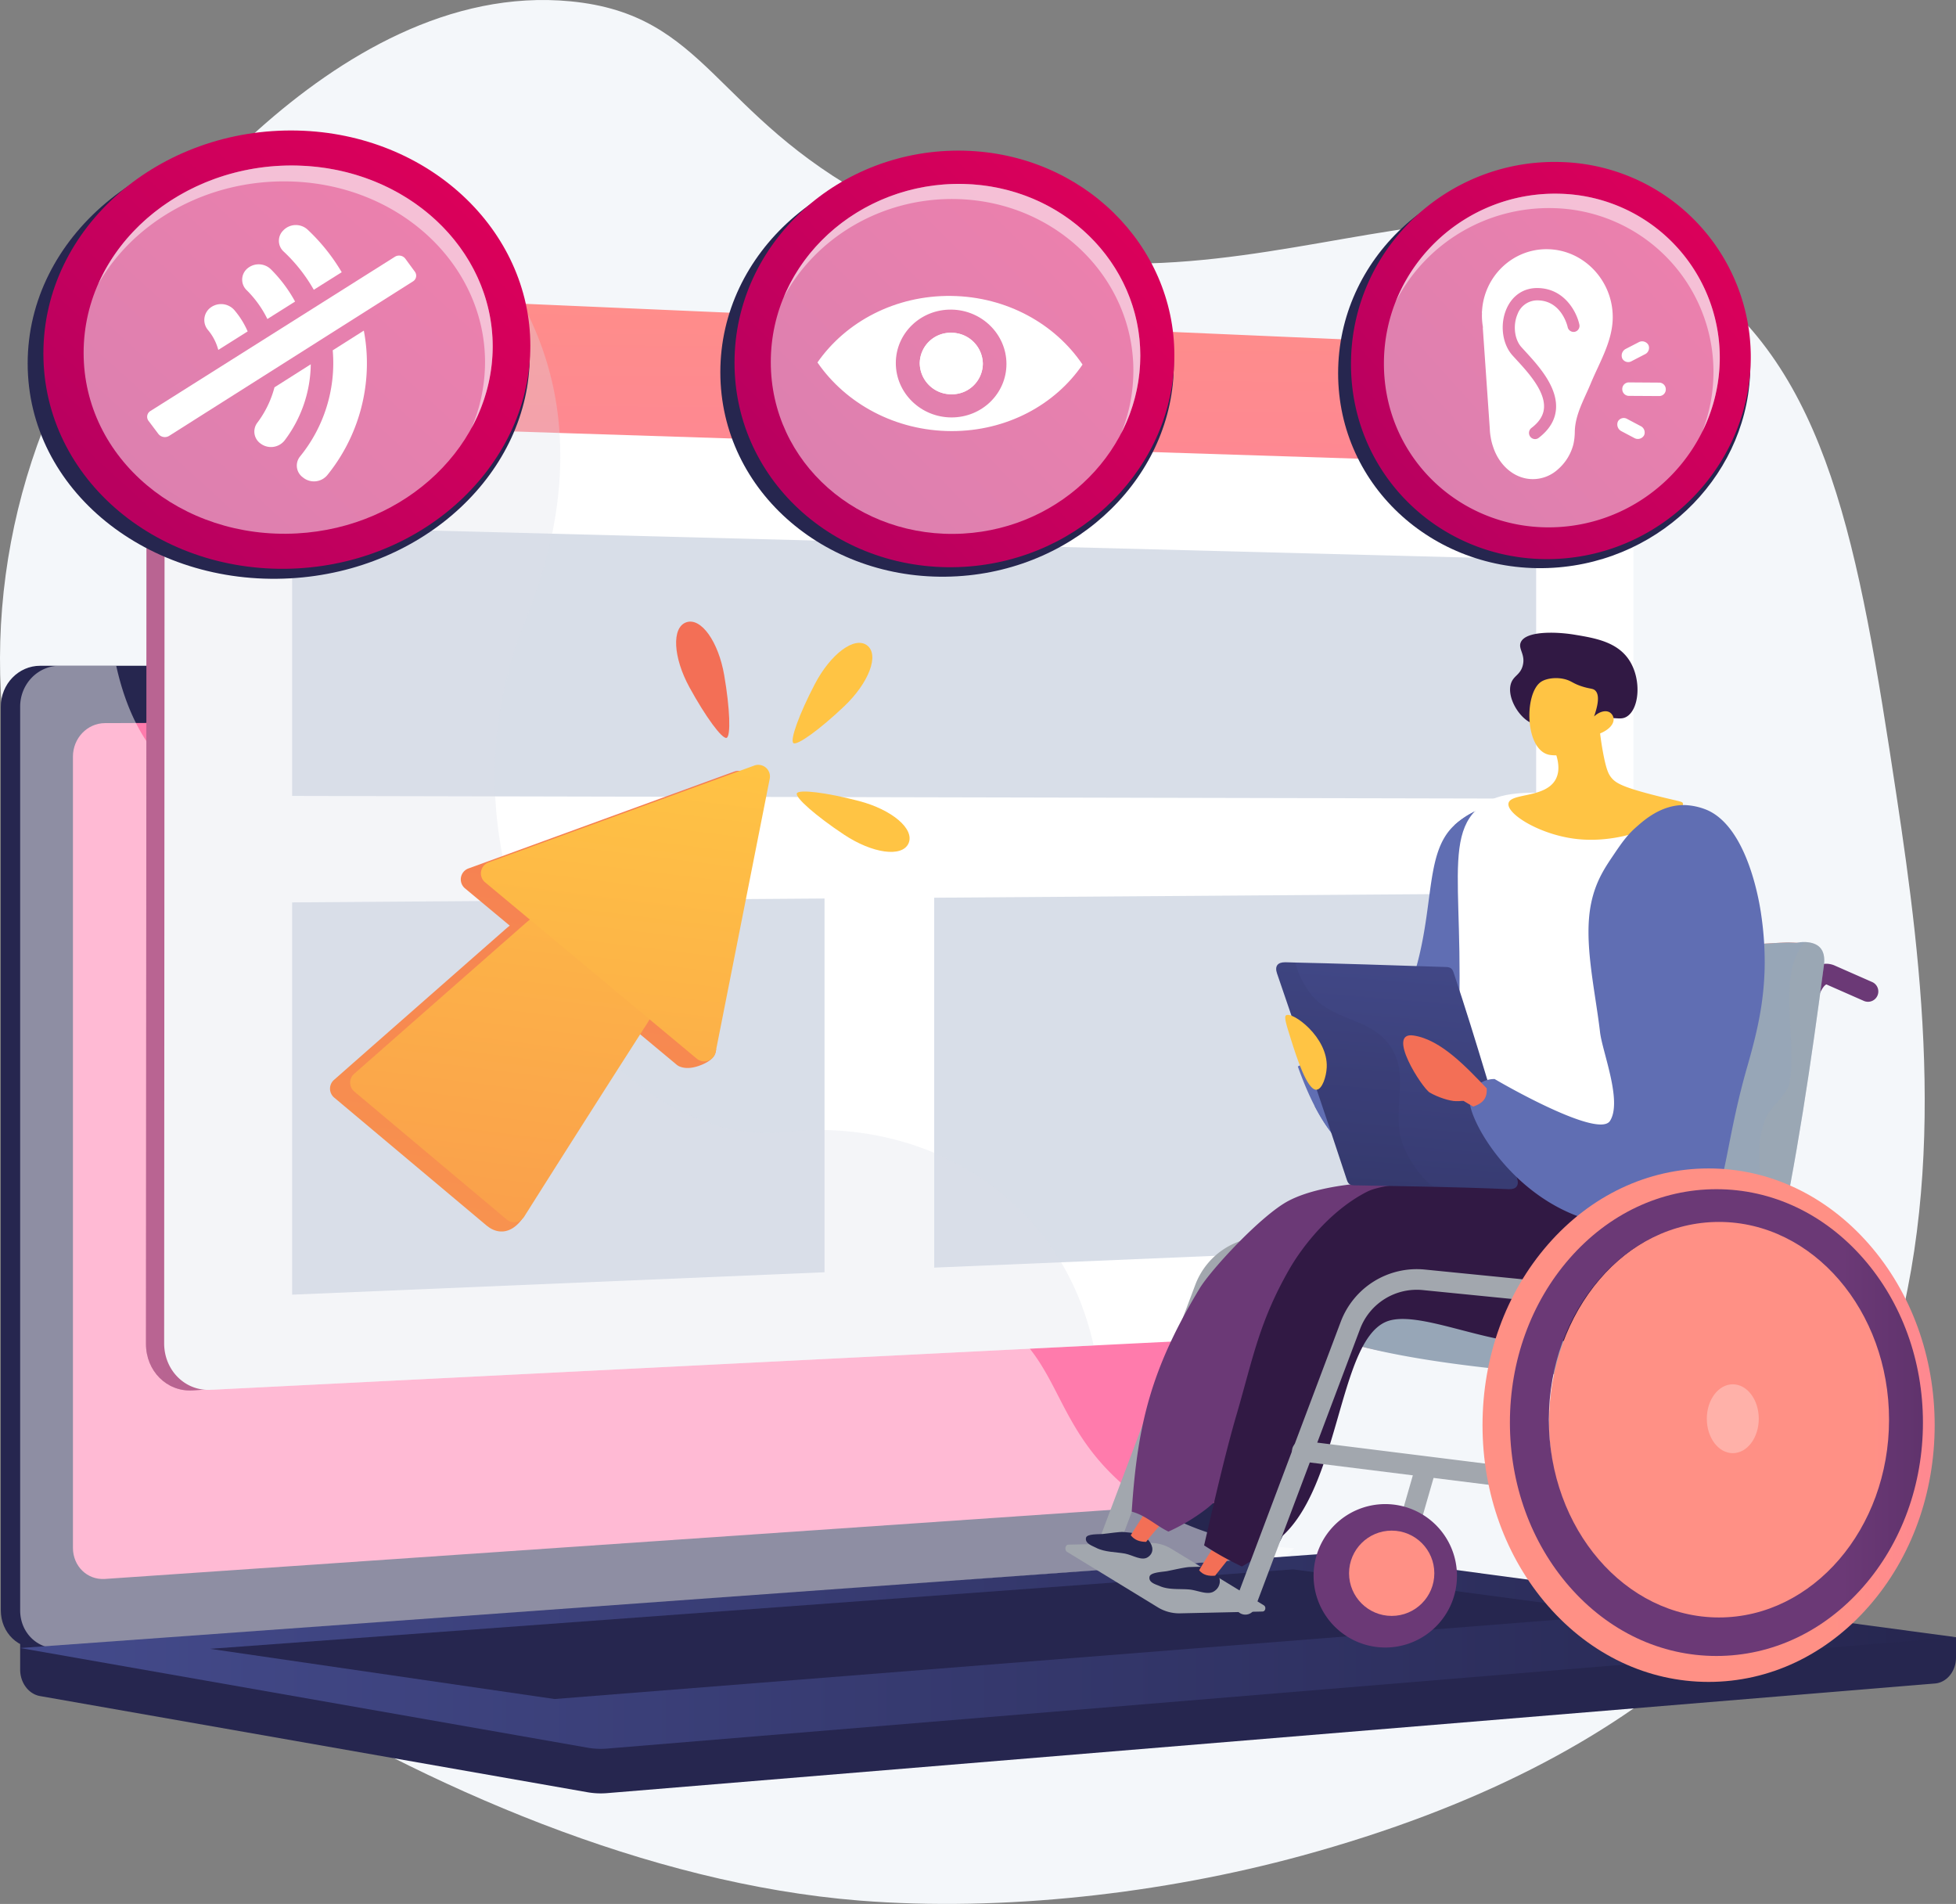 <svg xmlns="http://www.w3.org/2000/svg" xmlns:xlink="http://www.w3.org/1999/xlink" width="841.078" height="818.504" viewBox="0 0 841.078 818.504">
  <rect x="0" y="0" width="841.078" height="818.504" fill="#808080" stroke="none"/>
  <defs>
    <linearGradient id="linear-gradient" y1="0.5" x2="1" y2="0.5" gradientUnits="objectBoundingBox">
      <stop offset="0" stop-color="#444b8c"/>
      <stop offset="0.996" stop-color="#26264f"/>
    </linearGradient>
    <linearGradient id="linear-gradient-2" y1="0.5" x2="1" y2="0.5" gradientUnits="objectBoundingBox">
      <stop offset="0" stop-color="#ab316d"/>
      <stop offset="1" stop-color="#792d3d"/>
    </linearGradient>
    <linearGradient id="linear-gradient-3" x1="0.577" y1="-0.444" x2="0.159" y2="5.206" gradientUnits="objectBoundingBox">
      <stop offset="0" stop-color="#ff9085"/>
      <stop offset="1" stop-color="#fb6fbb"/>
    </linearGradient>
    <linearGradient id="linear-gradient-4" x1="0.635" y1="-0.687" x2="0.12" y2="3.299" gradientUnits="objectBoundingBox">
      <stop offset="0.004" stop-color="#f36f56"/>
      <stop offset="1" stop-color="#ffc444"/>
    </linearGradient>
    <linearGradient id="linear-gradient-5" x1="0.629" y1="-0.654" x2="0.153" y2="3.227" gradientUnits="objectBoundingBox">
      <stop offset="0" stop-color="#ffc444"/>
      <stop offset="0.996" stop-color="#f36f56"/>
    </linearGradient>
    <linearGradient id="linear-gradient-6" x1="0.535" y1="-0.085" x2="0.01" y2="4.261" xlink:href="#linear-gradient-5"/>
    <linearGradient id="linear-gradient-7" x1="-12.609" y1="-3.356" x2="-18.157" y2="-0.276" xlink:href="#linear-gradient-4"/>
    <linearGradient id="linear-gradient-8" x1="19.516" y1="1.702" x2="15.816" y2="5.265" xlink:href="#linear-gradient-4"/>
    <linearGradient id="linear-gradient-9" x1="30.413" y1="-40.759" x2="27.799" y2="-34.827" xlink:href="#linear-gradient-4"/>
    <clipPath id="clip-path">
      <path id="Path_342" data-name="Path 342" d="M1968.317,2704.88l45.382-1,44.12,26.956c1.1.67.713,2.641-.52,2.668l-40.665.893Z" transform="translate(-1968.317 -2703.884)" fill="none"/>
    </clipPath>
    <linearGradient id="linear-gradient-10" x1="1.07" y1="0.5" x2="2.07" y2="0.5" gradientUnits="objectBoundingBox">
      <stop offset="0" stop-color="#6b3976"/>
      <stop offset="1" stop-color="#311944"/>
    </linearGradient>
    <linearGradient id="linear-gradient-11" x1="1.403" y1="0.393" x2="2.479" y2="0.901" xlink:href="#linear-gradient-3"/>
    <linearGradient id="linear-gradient-12" x1="-11.465" y1="30.308" x2="-10.452" y2="30.308" xlink:href="#linear-gradient"/>
    <linearGradient id="linear-gradient-13" x1="-63.036" y1="-2.008" x2="-62.327" y2="-3.701" xlink:href="#linear-gradient-5"/>
    <linearGradient id="linear-gradient-14" x1="1.39" y1="-0.163" x2="1.798" y2="-0.911" xlink:href="#linear-gradient-10"/>
    <linearGradient id="linear-gradient-15" x1="-18.709" y1="12.497" x2="-17.711" y2="12.497" xlink:href="#linear-gradient"/>
    <linearGradient id="linear-gradient-16" x1="-65.857" y1="-9.385" x2="-65.12" y2="-11.112" xlink:href="#linear-gradient-5"/>
    <linearGradient id="linear-gradient-17" x1="-5.755" y1="0.323" x2="-5.299" y2="1.128" xlink:href="#linear-gradient-10"/>
    <linearGradient id="linear-gradient-18" x1="-0.705" y1="-1.924" x2="-0.65" y2="-3.698" xlink:href="#linear-gradient-5"/>
    <linearGradient id="linear-gradient-19" x1="-11.52" y1="3.528" x2="-12.089" y2="1.904" gradientUnits="objectBoundingBox">
      <stop offset="0" stop-color="#311944"/>
      <stop offset="1" stop-color="#6b3976"/>
    </linearGradient>
    <linearGradient id="linear-gradient-20" x1="-13.593" y1="3.01" x2="-13.629" y2="6.173" xlink:href="#linear-gradient-5"/>
    <linearGradient id="linear-gradient-21" x1="6.938" y1="0.5" x2="7.938" y2="0.5" xlink:href="#linear-gradient-10"/>
    <linearGradient id="linear-gradient-22" x1="11.517" y1="0.5" x2="12.517" y2="0.5" xlink:href="#linear-gradient-3"/>
    <linearGradient id="linear-gradient-23" x1="-0.515" y1="-0.371" x2="-0.781" y2="2.594" xlink:href="#linear-gradient"/>
    <linearGradient id="linear-gradient-24" x1="-15.065" y1="-9.218" x2="-15.874" y2="-6.813" xlink:href="#linear-gradient"/>
    <linearGradient id="linear-gradient-25" x1="-53.132" y1="0.263" x2="-52.275" y2="6.405" xlink:href="#linear-gradient-5"/>
    <linearGradient id="linear-gradient-26" x1="0.77" y1="0.5" x2="1.77" y2="0.5" xlink:href="#linear-gradient-3"/>
    <linearGradient id="linear-gradient-27" x1="0.94" y1="0.5" x2="1.94" y2="0.5" xlink:href="#linear-gradient-3"/>
    <linearGradient id="linear-gradient-28" x1="0.805" y1="0.5" x2="1.805" y2="0.5" xlink:href="#linear-gradient-10"/>
    <linearGradient id="linear-gradient-29" x1="26.402" y1="1.574" x2="36.567" y2="-2.774" xlink:href="#linear-gradient-5"/>
    <linearGradient id="linear-gradient-30" x1="0.17" y1="0.815" x2="1.039" y2="-0.017" gradientUnits="objectBoundingBox">
      <stop offset="0" stop-color="#b9005f"/>
      <stop offset="0.996" stop-color="#e30059"/>
    </linearGradient>
    <linearGradient id="linear-gradient-31" x1="0.163" y1="0.807" x2="1.05" y2="-0.003" xlink:href="#linear-gradient-30"/>
    <linearGradient id="linear-gradient-32" x1="0.177" y1="0.825" x2="1.028" y2="-0.033" xlink:href="#linear-gradient-30"/>
  </defs>
  <g id="Group_334" data-name="Group 334" transform="translate(-428.921 -455)">
    <path id="Path_315" data-name="Path 315" d="M1244.379,796.781c-16.315-107.979-29.413-182.6-88.328-223.493-99.376-68.973-210.359,43-351.129-32.136-69.31-36.993-71.908-79.883-130.607-85.576C570.462,445.5,485.414,570.82,478.043,581.567c-44.783,65.3-59.742,144.918-41.588,220.826,11.791,49.3,19.759,100.33,17.572,150.993-3.806,88.172-1.616,170.475,83.013,223.059,75.563,46.952,170.66,88.361,261.385,95.613,61.655,4.929,130.8-3.047,190.223-19.277C1291.487,1170.064,1266.811,945.246,1244.379,796.781Z" transform="translate(0 0)" fill="#f4f7fa"/>
    <g id="Group_279" data-name="Group 279" transform="translate(429.272 741.217)">
      <g id="Group_278" data-name="Group 278" transform="translate(0 0)">
        <path id="Path_316" data-name="Path 316" d="M1290.73,2824.8l-832.408-7.1V2838.7c0,5.7,3.631,10.543,8.548,11.406l235.38,41.341a33.048,33.048,0,0,0,8.445.388l570.99-47.135c5.1-.421,9.046-5.281,9.046-11.136Z" transform="translate(-450.003 -2407.178)" fill="#26264f"/>
        <g id="Group_277" data-name="Group 277">
          <path id="Path_317" data-name="Path 317" d="M968.762,1809.559l-521.723,38.406c-9.336.687-16.927-6.616-16.927-16.313V1443.141c0-9.7,7.591-17.559,16.927-17.559H968.762c7.691,0,13.91,7.106,13.91,15.873v351.208C982.672,1801.429,976.454,1808.993,968.762,1809.559Z" transform="translate(-430.113 -1425.582)" fill="#26264f"/>
          <path id="Path_319" data-name="Path 319" d="M1034.983,1838.733l-485.93,33.361c-7.6.521-13.771-5.472-13.771-13.389V1518.562c0-7.917,6.174-14.361,13.771-14.394l485.93-2.095c6.345-.027,11.477,5.8,11.477,13.006v309.809C1046.46,1832.1,1041.328,1838.3,1034.983,1838.733Z" transform="translate(-504.269 -1479.516)" fill="#ff7bac"/>
          <path id="Path_320" data-name="Path 320" d="M1434.075,1446a6.03,6.03,0,1,1-6-6.532A6.309,6.309,0,0,1,1434.075,1446Z" transform="translate(-1129.542 -1435.371)" fill="#fff"/>
          <path id="Path_321" data-name="Path 321" d="M475.247,1847.965l519.083-38.212,2.641-.194a14,14,0,0,0,9.189-4.65c-37.354-2.044-60.555-15.3-75.521-29-30.056-27.507-24.843-54.633-57.254-72.718-40.426-22.558-72.213,6.026-102.89-22.176-18.6-17.1-9.467-29.848-32.352-55.4-25.346-28.3-41.848-18.787-67.321-44.256-32.208-32.2-16.1-57.261-43.843-80.383-33.657-28.05-69.955-2.088-101.993-28.989-13.819-11.6-21.4-28.471-25.36-46.41H475.249c-9.336,0-16.927,7.862-16.927,17.559v388.512C458.322,1841.348,465.911,1848.65,475.247,1847.965Z" transform="translate(-450.003 -1425.581)" fill="#fff" opacity="0.48" style="mix-blend-mode: soft-light;isolation: isolate"/>
        </g>
        <path id="Path_322" data-name="Path 322" d="M1017.766,2720.183l-559.444,40.426,243.928,42.842a33.071,33.071,0,0,0,8.445.389l580.035-47.883-264.065-35.5A43.327,43.327,0,0,0,1017.766,2720.183Z" transform="translate(-450.003 -2338.336)" fill="url(#linear-gradient)"/>
        <path id="Path_323" data-name="Path 323" d="M735.141,2777.046l465.753-34.157,144.147,19.222L883.3,2798.624Z" transform="translate(-645.191 -2354.426)" fill="#26264f"/>
      </g>
    </g>
    <g id="Group_285" data-name="Group 285" transform="translate(491.695 579.737)">
      <g id="Group_283" data-name="Group 283" transform="translate(0 0)">
        <path id="Path_324" data-name="Path 324" d="M1273.363,926.67v378c0,10.136-6.631,10.887-15.1,11.31l-210.221,13.284-381.324,24.088-5.088.324c-10.943.555-19.85-8.388-19.84-19.969l.257-399.178-.01-32.639c.01-11.57,8.857-20.566,19.8-20.085l.711.034,141.921,6.148,453.8,19.683C1266.742,908.031,1273.363,916.545,1273.363,926.67Z" transform="translate(-641.791 -880.665)" fill="url(#linear-gradient-2)"/>
        <g id="Group_282" data-name="Group 282" transform="translate(7.811)">
          <g id="Group_281" data-name="Group 281">
            <g id="Group_280" data-name="Group 280">
              <path id="Path_325" data-name="Path 325" d="M1300.079,1080.6v347.367c0,10.16-6.622,18.733-15.1,19.155l-217.128,10.9-379.681,19.058a18,18,0,0,1-2.8-.074c-9.612-.97-17.1-9.356-17.089-19.943l.2-396.826v-3.078l169.567,6.283,453.733,16.843Z" transform="translate(-668.28 -1004.328)" fill="#fff"/>
              <path id="Path_326" data-name="Path 326" d="M1300.549,922.95v31.316l-8.26-.268L838.562,939.376l-169.617-5.471v-3.078l.114-32.7a19.95,19.95,0,0,1,12.6-18.967,18.491,18.491,0,0,1,7.322-1.153l133.838,5.809,462.637,20.094C1293.921,904.275,1300.549,912.8,1300.549,922.95Z" transform="translate(-668.75 -877.99)" fill="url(#linear-gradient-3)"/>
              <path id="Path_327" data-name="Path 327" d="M783.714,950.38c0,5.107-3.9,9.106-8.718,8.931s-8.739-4.471-8.736-9.6,3.924-9.122,8.748-8.93S783.717,945.273,783.714,950.38Z" transform="translate(-737.367 -922.263)" fill="#fff"/>
            </g>
          </g>
        </g>
      </g>
      <g id="Group_284" data-name="Group 284" transform="translate(62.843 101.801)">
        <path id="Path_328" data-name="Path 328" d="M1389.823,1340.005,854.9,1338.84V1223.2l534.927,13.93Z" transform="translate(-854.897 -1223.205)" fill="#d8dee8"/>
        <path id="Path_329" data-name="Path 329" d="M1083.823,1925.558,854.9,1935.19V1766.555l228.926-1.67Z" transform="translate(-854.897 -1605.148)" fill="#d8dee8"/>
        <path id="Path_330" data-name="Path 330" d="M2049.977,1907.386l-258.835,10.877v-159.02l258.835-1.876Z" transform="translate(-1515.051 -1599.847)" fill="#d8dee8"/>
      </g>
      <path id="Path_331" data-name="Path 331" d="M1049.282,1331.691l-379.737,19.057a18.305,18.305,0,0,1-2.826-.074l-5.088.324c-10.943.555-19.85-8.388-19.84-19.969l.257-399.178-.01-32.639c.01-11.57,8.857-20.566,19.8-20.085l.711.034a18.389,18.389,0,0,1,7.3-1.153l133.827,5.809c.277.493.536.987.793,1.492a134.254,134.254,0,0,1,14.979,51.8c.06.751.119,1.5.158,2.266,1.528,22.626-2,49.464-14.572,80.521-34.716,85.851,3.9,171.155,56.319,205.065q2.429,1.578,4.9,2.987c16.118,9.3,33.337,13.739,50,11.9,30.327-3.342,60.869,3.656,85.352,20.289q4.7,3.2,9.086,6.852c17.331,14.482,30.7,34.45,37.355,59.594Q1048.717,1329.1,1049.282,1331.691Z" transform="translate(-641.791 -877.99)" fill="#d8dee8" opacity="0.3" style="mix-blend-mode: multiply;isolation: isolate"/>
    </g>
    <g id="Group_289" data-name="Group 289" transform="translate(570.833 722.235)">
      <g id="Group_287" data-name="Group 287" transform="translate(0 61.573)">
        <path id="Path_332" data-name="Path 332" d="M1088.925,1580.015a5.008,5.008,0,0,0-4.973-.9l-114.275,41.645a5.008,5.008,0,0,0-1.491,8.552l19.256,16.04c-.033.025-.067.047-.1.072-.646.506-1.283,1.038-1.907,1.583q-17.22,15.12-34.435,30.245-19.576,17.2-39.145,34.415a5.008,5.008,0,0,0,.092,7.6q32.892,27.614,65.544,55.02a4.944,4.944,0,0,0,.555.4l0,0s7.325,6.483,14.65-3.089c-2.028-.534-4.184-1.191-5.713-1.675q9.836-15.575,19.708-31.12,15.448-24.31,30.991-48.537c.436-.67.839-1.354,1.23-2.043l20.3,16.914a3.559,3.559,0,0,0,.465.339,5,5,0,0,0,1.276.6c1.568.544,4.231.869,8.141-.571,6.846-2.522,6.835-5.6,7.093-6.9.148-.747-4.109-1.426-7.764-1.87l22.154-111.946A5.008,5.008,0,0,0,1088.925,1580.015Z" transform="translate(-910.157 -1576.216)" fill="url(#linear-gradient-4)"/>
        <g id="Group_286" data-name="Group 286" transform="translate(8.648)">
          <path id="Path_333" data-name="Path 333" d="M1065.419,1765.36c-11.382-9.483-32.666-7.17-48.75,4.875-.646.506-1.284,1.038-1.907,1.583q-17.22,15.12-34.434,30.245-19.576,17.2-39.145,34.415a5.009,5.009,0,0,0,.092,7.6q32.893,27.614,65.544,55.02a5.017,5.017,0,0,0,7.459-1.159q10.844-17.182,21.736-34.323,15.448-24.31,30.991-48.537c.448-.689.864-1.393,1.265-2.1C1077.674,1795.491,1076.747,1774.78,1065.419,1765.36Z" transform="translate(-939.482 -1703.623)" fill="url(#linear-gradient-5)"/>
          <path id="Path_334" data-name="Path 334" d="M1252.693,1571.217a5.008,5.008,0,0,0-4.973-.9l-114.275,41.645a5.008,5.008,0,0,0-1.49,8.552l91.028,75.826a5.008,5.008,0,0,0,8.117-2.875l23.247-117.471A5.008,5.008,0,0,0,1252.693,1571.217Z" transform="translate(-1073.925 -1570.012)" fill="url(#linear-gradient-6)"/>
        </g>
      </g>
      <g id="Group_288" data-name="Group 288" transform="translate(148.814)">
        <path id="Path_335" data-name="Path 335" d="M1435.471,1384.208c2.477,14.342,2.9,26.288,1.028,26.977-1.893.624-9-8.988-15.982-21.758-6.978-12.753-7.743-25.672-1.356-27.92C1425.559,1359.293,1433,1369.883,1435.471,1384.208Z" transform="translate(-1414.795 -1361.214)" fill="url(#linear-gradient-7)"/>
        <path id="Path_336" data-name="Path 336" d="M1606.882,1419.433c-10.551,10.026-20.253,17.008-21.863,15.837-1.57-1.228,2.476-12.476,9.219-25.374s17.048-20.7,22.464-16.634C1622.1,1397.353,1617.421,1409.42,1606.882,1419.433Z" transform="translate(-1534.583 -1383.05)" fill="url(#linear-gradient-8)"/>
        <path id="Path_337" data-name="Path 337" d="M1611.064,1627.466c-12.127-8.048-21.1-15.948-20.316-17.779.846-1.8,12.714-.37,26.791,3.324,14.063,3.685,23.979,12,21.228,18.187C1635.982,1637.37,1623.176,1635.5,1611.064,1627.466Z" transform="translate(-1538.827 -1535.867)" fill="url(#linear-gradient-9)"/>
      </g>
    </g>
    <g id="Group_312" data-name="Group 312" transform="translate(882.876 727.001)">
      <g id="Group_290" data-name="Group 290" transform="translate(104.101 73.432)">
        <path id="Path_338" data-name="Path 338" d="M2327.739,1730.18c3.1,5.176,8.12,11.653,14.5,11.864,12.426.41,22.034-23.245,25.3-31.284,14.215-35,6.627-62.231,21.472-75.362a37.382,37.382,0,0,1,18.172-8.749c.67-.084,7.344-.8,10.057.577,36.7,18.638-49.532,242.948-95.9,112.209C2329.068,1735.768,2326.226,1732.865,2327.739,1730.18Z" transform="translate(-2321.331 -1626.389)" fill="#606eb3"/>
        <path id="Path_339" data-name="Path 339" d="M2392.666,1732.866c.983-10.807-3.93-22.6,0-32.422,2.948-6.877,13.755-10.807,15.72-20.632,1.88-15.035-5.221-29.172-2.406-44.128.1-.094.194-.194.3-.286a37.383,37.383,0,0,1,18.172-8.749c.669-.084,7.344-.8,10.057.577,34.864,17.707-41.227,221.048-88.678,129.191,11.2-7.547,25.564-10.167,37.995-15.692C2386.771,1738.761,2391.684,1736.8,2392.666,1732.866Z" transform="translate(-2338.605 -1626.389)" fill="#606eb3"/>
      </g>
      <g id="Group_296" data-name="Group 296" transform="translate(0 259.798)">
        <path id="Path_340" data-name="Path 340" d="M2038.138,2392.277a4.438,4.438,0,0,1-4.148-6l40.457-107.387a31.708,31.708,0,0,1,32.8-20.365l44.429,4.422a4.434,4.434,0,0,1-.878,8.824l-44.429-4.422a22.865,22.865,0,0,0-23.624,14.667L2042.288,2389.4A4.436,4.436,0,0,1,2038.138,2392.277Z" transform="translate(-2014.422 -2258.367)" fill="#a2a7ae"/>
        <g id="Group_295" data-name="Group 295" transform="translate(0 131.379)">
          <g id="Group_294" data-name="Group 294">
            <g id="Group_293" data-name="Group 293" style="isolation: isolate">
              <g id="Group_292" data-name="Group 292" clip-path="url(#clip-path)">
                <g id="Group_291" data-name="Group 291" transform="translate(4.177 0.108)">
                  <path id="Path_341" data-name="Path 341" d="M2072.006,2733.662l-43.719-26.71a17.738,17.738,0,0,0-9.681-2.7l-34.88.766c-1.335.029-1.725,2.376-.517,3.114l38.817,23.715a17.738,17.738,0,0,0,9.681,2.7l40.3-.884Z" transform="translate(-1982.483 -2704.249)" fill="#a2a7ae"/>
                </g>
              </g>
            </g>
          </g>
        </g>
      </g>
      <g id="Group_298" data-name="Group 298" transform="translate(117.256 132.976)">
        <path id="Path_343" data-name="Path 343" d="M2994.522,1980.013a4.443,4.443,0,0,1-4.376-5.182l16.485-96.513c1.488-8.706,4.754-14.818,9.2-17.209a8.876,8.876,0,0,1,7.935-.329l16.136,7.1a4.435,4.435,0,0,1-3.572,8.118l-16.135-7.1c-.846.144-3.48,3.07-4.821,10.912l-16.485,96.514A4.436,4.436,0,0,1,2994.522,1980.013Z" transform="translate(-2806.028 -1850.653)" fill="url(#linear-gradient-10)"/>
        <g id="Group_297" data-name="Group 297">
          <path id="Path_344" data-name="Path 344" d="M2372.555,2000.554c31.988,9.751,73.246,9.033,100.69,10.716s30.255.839,45.515-9.444,19.913-20.03,24.536-38.216c9.913-39,15.09-83.376,21.093-124.012.932-6.308,26.4-9.656-.366-10.659-3.918-.147-64.414,4.221-66.655,4.377-17.563,1.222-14.988,3.735-16.153,10.315-6.547,36.974-12.213,81.863-18.759,116.451-4.083,21.578-13.426,29.813-32.1,32.576-17.759,2.629-33.676-5.616-50.86-10.234a10.743,10.743,0,0,0-12.562,6.551C2365.111,1993.873,2365.167,1998.215,2372.555,2000.554Z" transform="translate(-2365.94 -1828.749)" fill="url(#linear-gradient-11)"/>
          <path id="Path_345" data-name="Path 345" d="M2372.555,2000.554c31.988,9.751,83.259,13.709,110.7,15.392s22.364-1.716,37.625-12,17.792-22.151,22.414-40.337c9.913-39,15.09-83.376,21.093-124.012.932-6.308,26.4-9.656-.366-10.659-3.918-.147-64.414,4.221-66.655,4.377-17.563,1.222-14.988,3.735-16.153,10.315-6.547,36.974-12.213,81.863-18.759,116.451-4.083,21.578-13.426,29.813-32.1,32.576-17.759,2.629-33.676-5.616-50.86-10.234a10.743,10.743,0,0,0-12.562,6.551C2365.111,1993.873,2365.167,1998.215,2372.555,2000.554Z" transform="translate(-2365.94 -1828.749)" fill="#97a6b7"/>
          <path id="Path_346" data-name="Path 346" d="M2725.558,2013.641c5.514.686,12.908,1.865,18.655,1.86,14.835-.013,26.963-3.643,38.654-14.117s19.819-20.175,23.911-38.426c8.775-39.14,15.33-84.181,20.641-124.607.945-7.193-2.626-9.816-8.1-10.036s-10.021,2.806-11.1,9.81c-6.038,39.361-11.625,85.581-20.605,123.024-5.6,23.359-20.529,32.929-40.947,35.071-5.912.62-13.425-1.995-19.156-1.676s-8.7,3.688-9.2,8.737S2720.043,2012.955,2725.558,2013.641Z" transform="translate(-2614.354 -1828.304)" fill="#97a6b7"/>
          <path id="Path_347" data-name="Path 347" d="M2842.007,1990.268c12.862-5.442,15.831-20.284,17.81-33.146,2.474-17.81-5.442-35.62.989-52.44,1.979-5.442,8.9-9.895,10.389-15.336,3.737-18.686-5.765-46.43,6.587-61.006.071,0,.14,0,.212,0,5.473.22,9.044,2.843,8.1,10.036-5.311,40.426-11.867,85.467-20.642,124.607-4.092,18.252-12.219,27.952-23.91,38.426s-23.82,14.1-38.654,14.117c-.465,0-.944-.01-1.428-.024.158-.166.32-.327.476-.5C2813.313,2002.636,2826.67,1996.2,2842.007,1990.268Z" transform="translate(-2673.028 -1828.328)" fill="#a2a7ae" opacity="0.3" style="mix-blend-mode: multiply;isolation: isolate"/>
        </g>
      </g>
      <path id="Path_348" data-name="Path 348" d="M2650.187,1618.039c-9.813-2.759-31.886-5.483-49.5-6.478-25.12-1.42-37.679-2.13-46.58,3.852-20.556,13.816-4.642,45.7-13.057,124.751-3.576,33.6-5.189,31.423,2.871,43.381,16.375,24.294,62.372,26.285,83.443,5.222,11.136-11.133,27.349,9.861,27.616-2.842C2656.04,1735.784,2681.365,1691.189,2650.187,1618.039Z" transform="translate(-2370.083 -1541.808)" fill="#fff"/>
      <g id="Group_299" data-name="Group 299" transform="translate(12.959 236.024)">
        <path id="Path_349" data-name="Path 349" d="M2039.415,2692.188c1.886,2.356,2.158,5.21-.478,6.989s-6.476-.88-9.849-1.527c-3.614-.693-8.741-.561-12.457-2.52-1.5-.792-4.869-1.8-4.3-4.292.4-1.749,5.505-1.458,7.154-1.608,2.339-.214,7.222-1.019,9.012-.862C2032.989,2688.762,2036.923,2689.076,2039.415,2692.188Z" transform="translate(-2012.263 -2537.777)" fill="url(#linear-gradient-12)"/>
        <path id="Path_350" data-name="Path 350" d="M2083.578,2661.537c-1.842,3.177-3.962,6.175-5.834,9.334,1.732,2.142,3.914,2.8,6.607,2.834,2.322-3.1,4.954-5.926,7.435-8.894C2089.044,2663.736,2086.3,2662.665,2083.578,2661.537Z" transform="translate(-2058.434 -2518.872)" fill="url(#linear-gradient-13)"/>
        <path id="Path_351" data-name="Path 351" d="M2290.626,2208.756c19.448,33.3-8.132,12.2-31.774,10.8-24.9-1.471-87.82-5.386-109,23.315-15.773,21.376-13.23,55.385-38.6,75.523a81.693,81.693,0,0,1-16.319,9.768c-5.49-2.67-9.788-6.991-15.786-8.579,2.469-37.786,8.421-61.558,29.163-95.895,5.015-8.3,26.572-31.5,38.109-37.633C2177.609,2169.484,2272.689,2178.044,2290.626,2208.756Z" transform="translate(-2059.424 -2177.75)" fill="url(#linear-gradient-14)"/>
      </g>
      <g id="Group_300" data-name="Group 300" transform="translate(40.287 225.392)">
        <path id="Path_352" data-name="Path 352" d="M2133.889,2741.97a5.007,5.007,0,0,1-.953,7.586c-2.657,2.009-6.923-.182-10.5-.6-3.83-.445-9.069.256-13.044-1.506-1.606-.712-5-1.471-4.387-4.1.429-1.851,5.769-1.993,7.538-2.333,2.511-.482,7.822-1.719,9.708-1.757C2126.99,2739.163,2131.191,2738.619,2133.889,2741.97Z" transform="translate(-2104.934 -2562.978)" fill="url(#linear-gradient-15)"/>
        <path id="Path_353" data-name="Path 353" d="M2184.405,2705.574c-2.207,3.861-4.759,7.5-6.956,11.373,1.756,2.182,4.192,2.568,6.878,2.341,2.86-3.7,5.88-7.265,8.7-10.99C2190.141,2707.423,2187.264,2706.537,2184.405,2705.574Z" transform="translate(-2156.065 -2539.29)" fill="url(#linear-gradient-16)"/>
        <path id="Path_354" data-name="Path 354" d="M2393.708,2144.741c16.823,12.248,9.712,25.106,8.233,38.377-3.32,29.788-55.1,37.824-73.31,38.576-22.157.914-52.917-14.987-66.01-9.02-20.345,9.271-19.535,71.18-45.388,92.954-4.441,3.741-10.68,9.026-16.289,12.119a138.349,138.349,0,0,1-16.247-9.083c4.17-17.97,9.018-39.317,13.952-56.2,6.965-23.831,9.651-39.723,22.623-62.4,6.248-10.921,18.512-25.859,33.552-33.461,9.379-4.741,40.388-4.6,49.278-5.878C2324.115,2147.845,2382.07,2136.268,2393.708,2144.741Z" transform="translate(-2161.175 -2141.693)" fill="url(#linear-gradient-17)"/>
      </g>
      <g id="Group_302" data-name="Group 302" transform="translate(194.659)">
        <path id="Path_355" data-name="Path 355" d="M2666.928,1466.408a130.2,130.2,0,0,0,2.326,26.032c1.347,6.934,2.318,8.725,3.556,10.179,1.865,2.188,4.691,4.023,20.658,7.983,8.689,2.154,9.807,2.1,10,2.958.936,4.206-22.756,18.542-47.235,15.087-14.981-2.114-28.611-10.661-27.775-15.15.843-4.517,15.807-2.093,20.267-10.264,3.1-5.685-.376-13.755-4.487-20.439C2648.22,1475.332,2662.947,1473.868,2666.928,1466.408Z" transform="translate(-2628.42 -1440.153)" fill="url(#linear-gradient-18)"/>
        <g id="Group_301" data-name="Group 301" transform="translate(0.714)">
          <path id="Path_356" data-name="Path 356" d="M2631.25,1399.16c1.127-3.383,4.007-3.617,5.055-7.7,1.221-4.767-2.032-7.044-.893-9.873,2.025-5.033,15.088-4.689,23.127-3.362,8.928,1.475,18.79,3.1,23.881,11.515,4.935,8.153,3.967,20.334-1.327,23.664-2.89,1.818-5.274-.132-9.925,1.2-5.938,1.7-9.668,7.057-11.949,11.561a39.416,39.416,0,0,0-1.852-6.594c-1.814-4.78-2.511-7.246-4.163-7.846-3.249-1.181-5.649,5.1-10.43,5.118C2636.451,1416.857,2629.007,1405.891,2631.25,1399.16Z" transform="translate(-2630.842 -1377.374)" fill="url(#linear-gradient-19)"/>
          <path id="Path_357" data-name="Path 357" d="M2687.4,1468.078s-6.793,10-19.265,8.568c-11.166-1.283-11.566-26.485-4.148-31.463,2.475-1.66,7.292-2.163,11.126-.882,2.264.757,2.995,1.75,6.718,2.913,3.435,1.075,4.436.738,5.443,1.673,1.259,1.171,2.087,3.928-.469,11.164,2.244-2.058,4.85-2.762,6.626-1.814a3.839,3.839,0,0,1,1.42,1.527C2696.272,1462.711,2693.47,1466.246,2687.4,1468.078Z" transform="translate(-2650.685 -1424.055)" fill="url(#linear-gradient-20)"/>
        </g>
      </g>
      <g id="Group_303" data-name="Group 303" transform="translate(77.104 273.611)">
        <path id="Path_358" data-name="Path 358" d="M2495.091,2586.552a4.492,4.492,0,0,1-.554-.035l-177.757-22.193a4.434,4.434,0,0,1,1.1-8.8l177.757,22.194a4.434,4.434,0,0,1-.544,8.834Z" transform="translate(-2288.385 -2481.684)" fill="#a2a7ae"/>
        <path id="Path_359" data-name="Path 359" d="M2234.218,2453.733a4.438,4.438,0,0,1-4.148-6l45.186-119.94a34.939,34.939,0,0,1,36.1-22.413l46.324,4.611a4.434,4.434,0,1,1-.878,8.824l-46.324-4.612a26.046,26.046,0,0,0-26.922,16.715l-45.186,119.94A4.436,4.436,0,0,1,2234.218,2453.733Z" transform="translate(-2229.783 -2305.21)" fill="#a2a7ae"/>
        <path id="Path_360" data-name="Path 360" d="M2438.273,2651.421a4.438,4.438,0,0,1-4.263-5.662l17.122-59.495a4.434,4.434,0,0,1,8.523,2.453l-17.122,59.495A4.436,4.436,0,0,1,2438.273,2651.421Z" transform="translate(-2373.662 -2501.122)" fill="#a2a7ae"/>
      </g>
      <g id="Group_305" data-name="Group 305" transform="translate(110.883 374.616)">
        <g id="Group_304" data-name="Group 304">
          <path id="Path_361" data-name="Path 361" d="M2344.33,2678.553a30.83,30.83,0,1,1,30.83,30.83A30.865,30.865,0,0,1,2344.33,2678.553Zm17.962,0a12.868,12.868,0,1,0,12.868-12.867A12.883,12.883,0,0,0,2362.292,2678.553Z" transform="translate(-2344.33 -2647.723)" fill="url(#linear-gradient-21)"/>
        </g>
        <circle id="Ellipse_4" data-name="Ellipse 4" cx="18.333" cy="18.333" r="18.333" transform="translate(15.254 11.404)" fill="url(#linear-gradient-22)"/>
      </g>
      <g id="Group_306" data-name="Group 306" transform="translate(94.804 141.563)">
        <path id="Path_362" data-name="Path 362" d="M2293.647,1857.869c22.655.486,46.395,1.288,69.174,2.028,1.91.062,2.678.609,3.283,2.414,9.741,29.04,18.278,59.317,27.318,88.467.957,3.086-.475,4.763-3.564,4.628-21.794-.952-44.519-1.277-66.436-1.652-1.844-.032-2.644-.564-3.248-2.411-9.634-29.453-20.056-59.5-30.012-88.729C2289.11,1859.527,2290.413,1857.8,2293.647,1857.869Z" transform="translate(-2289.805 -1857.737)" fill="url(#linear-gradient-23)"/>
        <path id="Path_363" data-name="Path 363" d="M2343.3,1932.739c-3.1-13.969,3.628-26.511-4.016-38.51-7.863-12.344-22.7-10.93-32.946-21.1-3.261-3.238-7.177-10.3-8.3-15.487-1.336.024-3.368-.363-4.493-.147-2.469.475-4.513,1.663-3.444,4.764,10.127,29.357,20.385,59.267,30.084,88.789.608,1.852,1.4,2.312,3.231,2.369,11.034.342,22.579.294,33.671.469C2350.92,1949.069,2344.772,1939.4,2343.3,1932.739Z" transform="translate(-2289.808 -1857.426)" opacity="0.1" fill="url(#linear-gradient-24)" style="mix-blend-mode: multiply;isolation: isolate"/>
      </g>
      <g id="Group_308" data-name="Group 308" transform="translate(149.416 74.085)">
        <g id="Group_307" data-name="Group 307" transform="translate(28.477)">
          <path id="Path_364" data-name="Path 364" d="M2669.484,1806.5c12.925-6.9,10.473-26.907,21.638-65.72,4.506-15.666,7-27.458,7.391-41.892a138.889,138.889,0,0,0-1.455-22.935c-.52-3.833-5.413-37.405-23.282-45.2a27.748,27.748,0,0,0-10.029-2.146c-9.758.052-16.832,6.286-20.345,9.382s-5.667,5.833-9.558,11.621c-3.52,5.238-7.9,11.281-9.951,21.292-3.355,16.34,1.7,37,3.846,55.387.976,8.377,9.669,29.7,4.275,38.108-4.757,7.417-42.891-14.03-49.605-18a11.161,11.161,0,0,0-10.576,7.114c-3,7.514,19.48,49.429,59.922,55.364C2639.654,1810.025,2658.72,1812.244,2669.484,1806.5Z" transform="translate(-2571.567 -1628.602)" fill="#606eb3"/>
        </g>
        <path id="Path_365" data-name="Path 365" d="M2510.913,1987.085c-8.293-8.559-19.5-20.94-31.468-22.706s3.643,22.58,7.008,24.548,8.491,3.646,11.2,3.675,1.348-.136,3.3-.111c1.257.829,2.812,1.621,4.191,2.446C2509.056,1993.542,2511.171,1991.608,2510.913,1987.085Z" transform="translate(-2474.998 -1865.297)" fill="url(#linear-gradient-25)"/>
      </g>
      <g id="Group_311" data-name="Group 311" transform="translate(183.527 230.316)">
        <g id="Group_309" data-name="Group 309">
          <path id="Path_366" data-name="Path 366" d="M2618.836,2346.478c-18.162-20.8-28.164-48.4-28.164-77.714s10-56.912,28.164-77.714c18.386-21.059,42.908-32.656,69.048-32.656s50.661,11.6,69.048,32.656c18.162,20.8,28.164,48.4,28.164,77.714s-10,56.912-28.164,77.714c-18.387,21.059-42.909,32.657-69.048,32.657S2637.223,2367.537,2618.836,2346.478Zm-14.807-77.714c0,53.493,37.617,97.013,83.855,97.013s83.855-43.52,83.855-97.013-37.617-97.013-83.855-97.013S2604.03,2215.271,2604.03,2268.764Z" transform="translate(-2590.672 -2158.394)" fill="url(#linear-gradient-26)"/>
        </g>
        <path id="Path_367" data-name="Path 367" d="M2966.378,2445.153c-.081,0-.163,0-.246-.01l-30.23-2.509a15.571,15.571,0,0,1-11.254-5.9c-3.292-4.177-4.553-10.054-3.552-16.549l14.971-97.133a2.938,2.938,0,1,1,5.807.894l-14.97,97.133c-.75,4.867.088,9.134,2.36,12.017a9.837,9.837,0,0,0,7.125,3.68l30.23,2.509a2.938,2.938,0,0,1-.24,5.866Z" transform="translate(-2823.42 -2272.741)" fill="#fc77ae"/>
        <ellipse id="Ellipse_5" data-name="Ellipse 5" cx="73.947" cy="86.782" rx="73.947" ry="86.782" transform="translate(28.618 22.394)" fill="url(#linear-gradient-27)"/>
        <ellipse id="Ellipse_6" data-name="Ellipse 6" cx="11.171" cy="14.801" rx="11.171" ry="14.801" transform="translate(96.446 92.801)" fill="#fff" opacity="0.3"/>
        <g id="Group_310" data-name="Group 310" transform="translate(11.778 8.923)">
          <path id="Path_368" data-name="Path 368" d="M2656.213,2359.5c-16.508-18.892-25.6-43.933-25.6-70.511s9.091-51.619,25.6-70.511c16.805-19.232,39.249-29.823,63.2-29.823s46.39,10.592,63.2,29.823c16.508,18.892,25.6,43.934,25.6,70.511s-9.092,51.619-25.6,70.511c-16.805,19.233-39.248,29.824-63.2,29.824S2673.018,2378.732,2656.213,2359.5Zm-8.843-71.752c0,46.88,32.809,85.02,73.136,85.02s73.136-38.14,73.136-85.02-32.809-85.02-73.136-85.02S2647.37,2240.868,2647.37,2287.748Z" transform="translate(-2630.613 -2188.654)" fill="url(#linear-gradient-28)"/>
        </g>
      </g>
      <path id="Path_369" data-name="Path 369" d="M2316.488,1966.677c2.407-.242,4.128-5.584,4.325-9.535.653-13.133-14.884-24.231-17.485-22.453-.952.651.05,3.834,2.055,10.2C2307.769,1952.465,2312.376,1967.091,2316.488,1966.677Z" transform="translate(-2204.279 -1770.209)" fill="url(#linear-gradient-29)"/>
    </g>
    <g id="Group_333" data-name="Group 333" transform="translate(440.819 511.092)">
      <g id="Group_318" data-name="Group 318" transform="translate(297.845 8.66)">
        <g id="Group_316" data-name="Group 316">
          <g id="Group_313" data-name="Group 313" transform="translate(0 3.978)">
            <path id="Path_370" data-name="Path 370" d="M1479.282,779.353c0-51.748,46.767-92.575,101.87-91.252,52.438,1.259,93.122,40.584,93.122,87.888s-40.684,88.033-93.122,91.1C1526.049,870.314,1479.282,831.1,1479.282,779.353Z" transform="translate(-1479.282 -688.07)" fill="#26264f"/>
          </g>
          <g id="Group_314" data-name="Group 314" transform="translate(6.095)">
            <path id="Path_371" data-name="Path 371" d="M1499.949,765.762c0-51.692,45.327-92.474,98.761-91.151,50.88,1.26,90.375,40.583,90.375,87.885s-39.495,87.99-90.375,91.007C1545.276,856.671,1499.949,817.454,1499.949,765.762Z" transform="translate(-1499.949 -674.58)" fill="url(#linear-gradient-30)"/>
          </g>
          <g id="Group_315" data-name="Group 315" transform="translate(21.696 14.309)" opacity="0.5" style="mix-blend-mode: soft-light;isolation: isolate">
            <path id="Path_372" data-name="Path 372" d="M1552.854,799.708c0-43.308,37.92-77.576,82.75-76.583,42.817.949,76.141,33.99,76.141,73.839s-33.324,74.042-76.141,76.469C1590.774,875.974,1552.854,843.016,1552.854,799.708Z" transform="translate(-1552.854 -723.104)" fill="#fff"/>
          </g>
          <path id="Path_373" data-name="Path 373" d="M1646.03,729.616c42.865.9,76.225,33.919,76.225,73.79a72.016,72.016,0,0,1-5.322,27.083,72.4,72.4,0,0,0,8.3-33.525c0-39.849-33.324-72.891-76.141-73.84-34.511-.763-64.921,19.388-77.108,48.557C1585.783,746.084,1614.162,728.949,1646.03,729.616Z" transform="translate(-1544.648 -708.793)" fill="#fff" opacity="0.5" style="mix-blend-mode: soft-light;isolation: isolate"/>
        </g>
        <g id="Group_317" data-name="Group 317" transform="translate(41.763 62.465)">
          <path id="Path_374" data-name="Path 374" d="M1797.19,953.447a13.264,13.264,0,0,1-13.532,13.111,13.521,13.521,0,0,1-13.6-13.327,13.264,13.264,0,0,1,13.6-13.11A13.523,13.523,0,0,1,1797.19,953.447Z" transform="translate(-1726.075 -924.279)" fill="#fff"/>
          <path id="Path_375" data-name="Path 375" d="M1678.489,886.411c-24.074-.319-45.395,11.079-57.584,28.594,12.189,17.709,33.509,29.448,57.584,29.513,23.865.065,44.657-11.371,56.4-28.6C1723.146,898.495,1702.354,886.728,1678.489,886.411Zm0,52.231c-13.168-.05-23.889-10.512-23.889-23.368s10.721-23.148,23.889-22.987c13.1.16,23.683,10.621,23.683,23.367S1691.594,938.692,1678.489,938.642Z" transform="translate(-1620.905 -886.405)" fill="#fff"/>
          <path id="Path_376" data-name="Path 376" d="M1797.19,953.447a13.264,13.264,0,0,1-13.532,13.111,13.521,13.521,0,0,1-13.6-13.327,13.264,13.264,0,0,1,13.6-13.11A13.523,13.523,0,0,1,1797.19,953.447Z" transform="translate(-1726.075 -924.279)" fill="#fff"/>
        </g>
      </g>
      <g id="Group_325" data-name="Group 325" transform="translate(563.493 13.524)">
        <g id="Group_322" data-name="Group 322">
          <g id="Group_319" data-name="Group 319" transform="translate(0 3.795)">
            <path id="Path_377" data-name="Path 377" d="M2380.115,790.976c0-49.294,42.453-88.223,92.516-87.006,47.685,1.158,84.711,38.647,84.711,83.783s-37.026,83.971-84.711,86.864C2422.568,877.654,2380.115,840.269,2380.115,790.976Z" transform="translate(-2380.115 -703.942)" fill="#26264f"/>
          </g>
          <g id="Group_320" data-name="Group 320" transform="translate(5.53)">
            <path id="Path_378" data-name="Path 378" d="M2398.869,778.014c0-49.242,41.149-88.131,89.7-86.916a83.923,83.923,0,0,1,82.214,83.78c0,45.133-35.944,83.932-82.214,86.779C2440.018,864.645,2398.869,827.257,2398.869,778.014Z" transform="translate(-2398.869 -691.071)" fill="url(#linear-gradient-31)"/>
          </g>
          <g id="Group_321" data-name="Group 321" transform="translate(19.69 13.642)" opacity="0.5" style="mix-blend-mode: soft-light;isolation: isolate">
            <path id="Path_379" data-name="Path 379" d="M2446.886,810.377c0-41.262,34.432-73.938,75.167-73.024a70.5,70.5,0,0,1,69.256,70.39c0,38.017-30.322,70.622-69.256,72.917C2481.318,883.059,2446.886,851.638,2446.886,810.377Z" transform="translate(-2446.886 -737.333)" fill="#fff"/>
          </g>
          <path id="Path_380" data-name="Path 380" d="M2531.514,743.543a70.452,70.452,0,0,1,69.33,70.344A71.594,71.594,0,0,1,2596,839.724a71.744,71.744,0,0,0,7.554-31.983,70.5,70.5,0,0,0-69.256-70.39,73.773,73.773,0,0,0-70.046,46.32A73.994,73.994,0,0,1,2531.514,743.543Z" transform="translate(-2439.441 -723.69)" fill="#fff" opacity="0.5" style="mix-blend-mode: soft-light;isolation: isolate"/>
        </g>
        <g id="Group_324" data-name="Group 324" transform="translate(61.823 37.511)">
          <g id="Group_323" data-name="Group 323" transform="translate(58.211 39.613)">
            <path id="Path_381" data-name="Path 381" d="M2813.158,1015.471a2.825,2.825,0,0,1-2.8,2.872l-13.1-.076a2.878,2.878,0,0,1-2.816-2.914h0a2.834,2.834,0,0,1,2.816-2.879l13.1.09a2.868,2.868,0,0,1,2.8,2.907Z" transform="translate(-2792.293 -994.818)" fill="#fff"/>
            <path id="Path_382" data-name="Path 382" d="M2805.086,954.26a3.023,3.023,0,0,1-1.549,3.906l-5.688,2.943a2.9,2.9,0,0,1-4-1.039l-.031-.063a3.228,3.228,0,0,1,1.447-4.131l5.694-2.939a3.084,3.084,0,0,1,4.1,1.261Z" transform="translate(-2791.656 -952.601)" fill="#fff"/>
            <path id="Path_383" data-name="Path 383" d="M2798.72,1071.827a3.054,3.054,0,0,0-1.55-3.926l-5.692-3.015a2.881,2.881,0,0,0-4.007.99l-.031.063a3.259,3.259,0,0,0,1.448,4.151l5.7,3.011a3.061,3.061,0,0,0,4.1-1.211Z" transform="translate(-2787.162 -1031.487)" fill="#fff"/>
          </g>
          <path id="Path_384" data-name="Path 384" d="M2618.049,818.277c-15.06-.267-27.427,11.7-28.235,26.713l-.051.1.014.421.021.315c-.01.309-.024.63-.024.942a29.679,29.679,0,0,0,.431,5l-.042.457,2.994,43.216v.019a24.667,24.667,0,0,0,.382,3.612,23.752,23.752,0,0,0,1.006,4.042c2.621,8.2,9.338,14.019,17.167,14.01a16.037,16.037,0,0,0,10.837-4.287,21.183,21.183,0,0,0,6.566-10.725,25.41,25.41,0,0,0,.593-5.273,22.834,22.834,0,0,1,.4-3.935c1.091-5.893,4.205-11.451,6.436-16.85,3.789-9.171,9.481-18.287,9.481-28.587C2646.023,831.683,2633.535,818.551,2618.049,818.277Zm11.663,35.51a2.613,2.613,0,0,1-3.073-2.039c-.1-.463-2.625-11.336-12.865-11.475a9.072,9.072,0,0,0-8.676,5.893c-2.054,4.752-1.351,10.853,1.634,14.185.5.557,1.051,1.159,1.64,1.8,5.6,6.1,14.052,15.3,13.245,24.973-.389,4.663-2.891,8.788-7.44,12.263a2.547,2.547,0,0,1-1.557.527,2.581,2.581,0,0,1-2.08-1.066,2.686,2.686,0,0,1,.52-3.712c3.368-2.568,5.132-5.343,5.394-8.486.611-7.318-6.89-15.476-11.867-20.887-.605-.658-1.173-1.276-1.687-1.848-4.378-4.881-5.464-13.273-2.579-19.941,2.513-5.811,7.42-9.09,13.451-9,11.55.168,16.76,10.339,17.9,15.691A2.611,2.611,0,0,1,2629.712,853.786Z" transform="translate(-2589.763 -818.272)" fill="#fff"/>
        </g>
      </g>
      <g id="Group_332" data-name="Group 332" transform="translate(0 0)">
        <g id="Group_329" data-name="Group 329">
          <g id="Group_326" data-name="Group 326" transform="translate(0 4.181)">
            <path id="Path_385" data-name="Path 385" d="M469.267,755.365c0-54.5,51.85-97.421,112.883-95.939,58.022,1.409,103,42.814,103,92.541s-44.977,92.548-103,95.783C521.117,851.154,469.267,809.864,469.267,755.365Z" transform="translate(-469.267 -659.389)" fill="#26264f"/>
          </g>
          <g id="Group_327" data-name="Group 327" transform="translate(6.76)">
            <path id="Path_386" data-name="Path 386" d="M492.189,741.078c0-54.437,50.248-97.31,109.429-95.829,56.3,1.409,99.957,42.811,99.957,92.537s-43.661,92.5-99.957,95.68C542.437,836.807,492.189,795.515,492.189,741.078Z" transform="translate(-492.189 -645.212)" fill="url(#linear-gradient-32)"/>
          </g>
          <g id="Group_328" data-name="Group 328" transform="translate(24.06 15.056)" opacity="0.5" style="mix-blend-mode: soft-light;isolation: isolate">
            <path id="Path_387" data-name="Path 387" d="M550.855,776.805c0-45.6,42.027-81.626,91.674-80.513,47.378,1.062,84.226,35.852,84.226,77.748s-36.847,77.844-84.226,80.4C592.882,857.11,550.855,822.407,550.855,776.805Z" transform="translate(-550.855 -696.267)" fill="#fff"/>
          </g>
          <path id="Path_388" data-name="Path 388" d="M654.093,703.118c47.434,1.007,84.323,35.773,84.323,77.693a72.489,72.489,0,0,1-5.883,28.472,73.135,73.135,0,0,0,9.176-35.244c0-41.9-36.847-76.686-84.226-77.749-38.216-.856-71.911,20.313-85.42,51.008C587.358,720.367,618.8,702.37,654.093,703.118Z" transform="translate(-541.75 -681.21)" fill="#fff" opacity="0.5" style="mix-blend-mode: soft-light;isolation: isolate"/>
        </g>
        <g id="Group_331" data-name="Group 331" transform="translate(51.375 40.657)">
          <g id="Group_330" data-name="Group 330" transform="translate(24.589)">
            <path id="Path_389" data-name="Path 389" d="M850.593,810.911a69.477,69.477,0,0,0-12.96-16.441,6.227,6.227,0,0,1-.324-8.918l.278-.284a7.48,7.48,0,0,1,10.438-.128A83.023,83.023,0,0,1,862.6,803.357Z" transform="translate(-803.524 -783.083)" fill="#fff"/>
            <path id="Path_390" data-name="Path 390" d="M874.834,999.088a7.463,7.463,0,0,1-10.35,1.12l-.312-.246a6.225,6.225,0,0,1-1.095-8.847A63.657,63.657,0,0,0,877.2,946.009c-.011-.181-.035-.363-.057-.545l13.38-8.488a73.561,73.561,0,0,1,1.1,8.166A76.386,76.386,0,0,1,874.834,999.088Z" transform="translate(-821.943 -891.594)" fill="#fff"/>
            <path id="Path_391" data-name="Path 391" d="M792.891,863.848a45.83,45.83,0,0,0-8.849-12.341,6.27,6.27,0,0,1-.268-8.9l.047-.053a7.512,7.512,0,0,1,10.554-.1A60.154,60.154,0,0,1,804.8,856.346Z" transform="translate(-765.777 -823.453)" fill="#fff"/>
            <path id="Path_392" data-name="Path 392" d="M824.06,986.078a55.267,55.267,0,0,1-11.289,32.788,7.466,7.466,0,0,1-10.462,1.161l-.058-.043a6.284,6.284,0,0,1-1.138-8.825,43.7,43.7,0,0,0,7.341-15.176Z" transform="translate(-778.293 -926.216)" fill="#fff"/>
            <path id="Path_393" data-name="Path 393" d="M745.5,910.056l-12.634,7.959a21.925,21.925,0,0,0-4.348-8.461,6.67,6.67,0,0,1,.165-8.982l.023-.032a7.586,7.586,0,0,1,11.055.332A36.338,36.338,0,0,1,745.5,910.056Z" transform="translate(-726.866 -864.33)" fill="#fff"/>
          </g>
          <path id="Path_394" data-name="Path 394" d="M758.6,834.524l-4.1-5.593a3.385,3.385,0,0,0-4.476-.831l-105.1,66.292a2.9,2.9,0,0,0-.846,4.257l4.255,5.65a3.526,3.526,0,0,0,4.636.785L757.784,838.69A2.865,2.865,0,0,0,758.6,834.524Z" transform="translate(-643.483 -814.468)" fill="#fff"/>
        </g>
      </g>
    </g>
  </g>
</svg>

